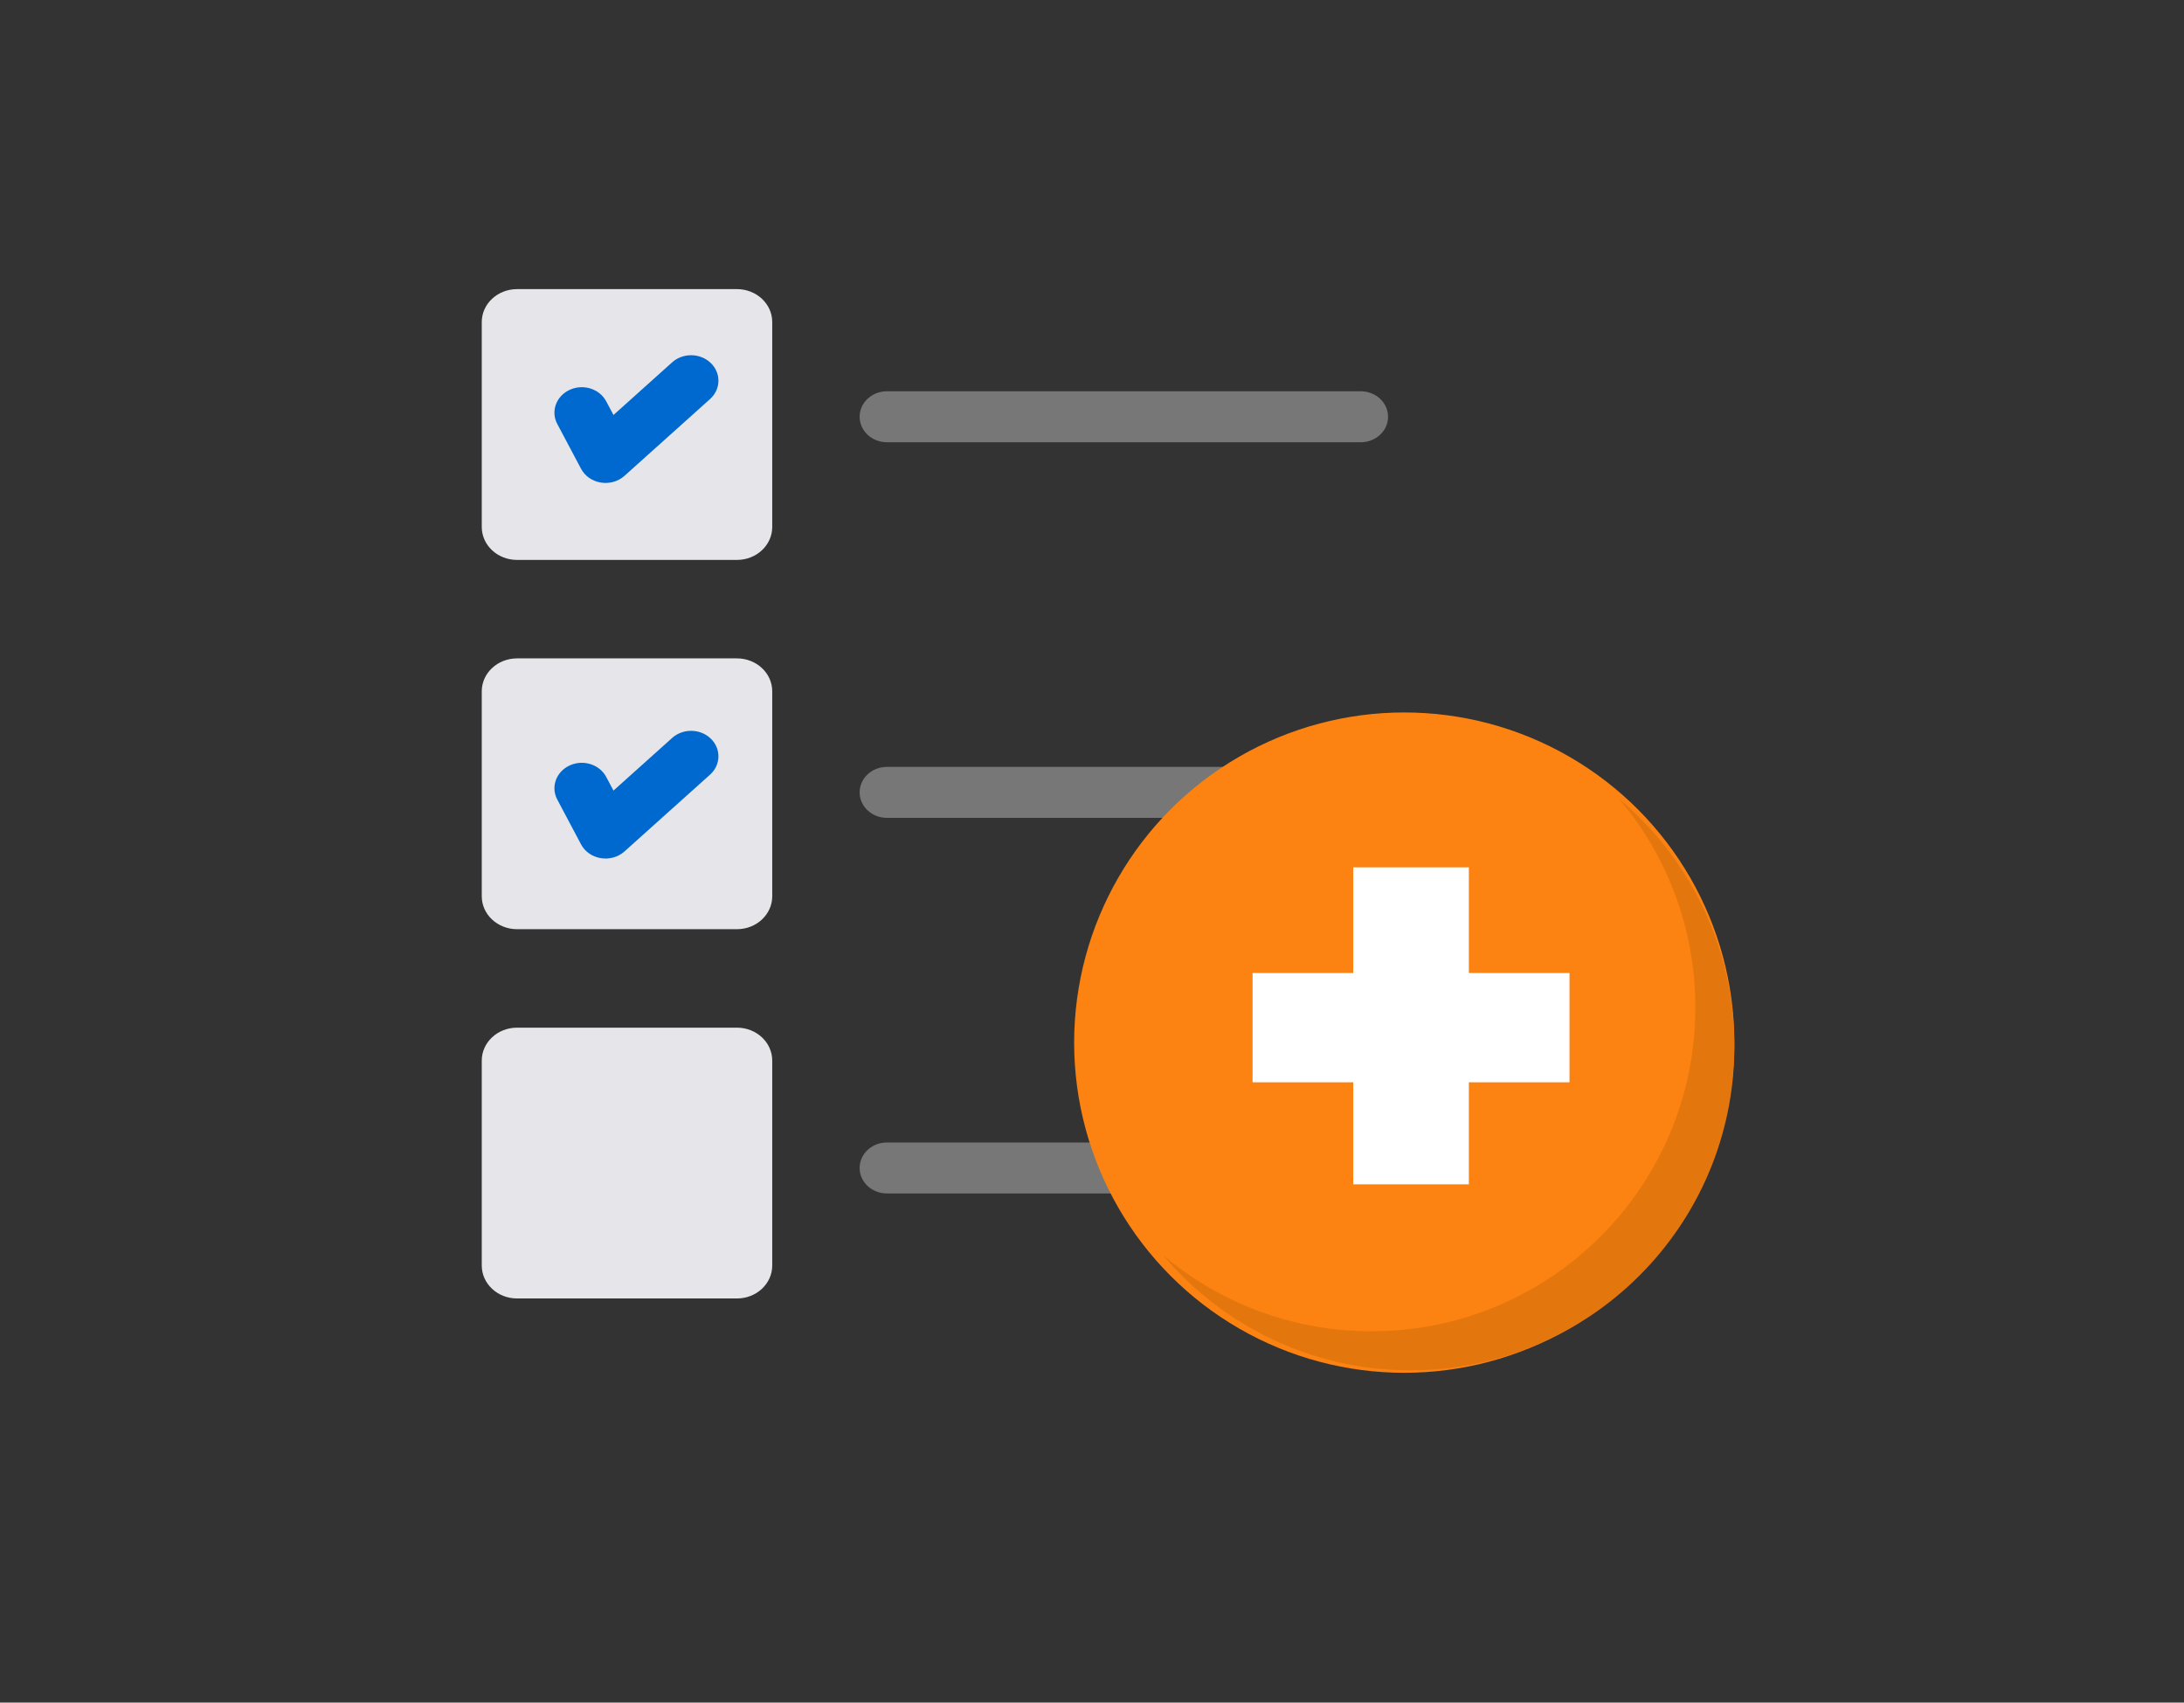 <svg width="68" height="53" viewBox="0 0 68 53" fill="none" xmlns="http://www.w3.org/2000/svg">
<rect x="0" y="0" width="68" height="53" fill="#333333" stroke="none"/>
<path d="M22.945 17.43H16.1C15.492 17.43 15 16.971 15 16.404V10.025C15 9.459 15.492 9 16.1 9H22.945C23.552 9 24.044 9.459 24.044 10.025V16.404C24.044 16.971 23.552 17.43 22.945 17.43Z" fill="#E6E6EA"/>
<path d="M22.945 28.925H16.1C15.492 28.925 15 28.466 15 27.9V21.52C15 20.954 15.492 20.495 16.1 20.495H22.945C23.552 20.495 24.044 20.954 24.044 21.52V27.9C24.044 28.466 23.552 28.925 22.945 28.925Z" fill="#E6E6EA"/>
<path d="M22.945 40.42H16.1C15.492 40.42 15 39.961 15 39.395V33.015C15 32.449 15.492 31.99 16.1 31.99H22.945C23.552 31.99 24.044 32.449 24.044 33.015V39.395C24.044 39.961 23.552 40.42 22.945 40.42Z" fill="#E6E6EA"/>
<path d="M42.367 13.767H27.616C27.145 13.767 26.765 13.412 26.765 12.973C26.765 12.535 27.146 12.18 27.616 12.18H42.367C42.837 12.18 43.218 12.535 43.218 12.973C43.218 13.412 42.837 13.767 42.367 13.767Z" fill="#777777"/>
<path d="M18.091 14.592L17.351 13.198C17.142 12.806 17.315 12.33 17.736 12.136C18.157 11.941 18.668 12.102 18.876 12.495L19.101 12.918L20.928 11.279C21.266 10.976 21.805 10.985 22.131 11.301C22.457 11.616 22.447 12.118 22.108 12.422L19.444 14.812C19.029 15.184 18.345 15.072 18.091 14.592Z" fill="#0069CF"/>
<path d="M42.367 25.459H27.616C27.145 25.459 26.765 25.104 26.765 24.666C26.765 24.227 27.146 23.872 27.616 23.872H42.367C42.837 23.872 43.218 24.227 43.218 24.666C43.218 25.104 42.837 25.459 42.367 25.459Z" fill="#777777"/>
<path d="M18.091 26.284L17.351 24.89C17.142 24.498 17.315 24.022 17.736 23.828C18.157 23.633 18.668 23.794 18.876 24.187L19.101 24.61L20.928 22.971C21.266 22.668 21.805 22.677 22.131 22.993C22.457 23.309 22.447 23.811 22.108 24.114L19.444 26.504C19.029 26.876 18.345 26.764 18.091 26.284Z" fill="#0069CF"/>
<path d="M42.367 37.151H27.616C27.145 37.151 26.765 36.795 26.765 36.358C26.765 35.919 27.146 35.564 27.616 35.564H42.367C42.837 35.564 43.218 35.919 43.218 36.358C43.218 36.795 42.837 37.151 42.367 37.151Z" fill="#777777"/>
<circle cx="43.722" cy="32.456" r="10.278" fill="#FC8311"/>
<path fill-rule="evenodd" clip-rule="evenodd" d="M42.707 41.442C48.273 41.442 52.786 36.93 52.786 31.364C52.786 28.89 51.894 26.624 50.415 24.87C52.607 26.718 54 29.485 54 32.578C54 38.144 49.488 42.657 43.921 42.657C40.829 42.657 38.062 41.264 36.213 39.072C37.967 40.551 40.233 41.442 42.707 41.442Z" fill="#E4760E"/>
<path d="M42.134 27V30.289H39V33.691H42.134V36.867H45.733V33.691H48.867V30.289H45.733V27H42.134Z" fill="white"/>
</svg>
